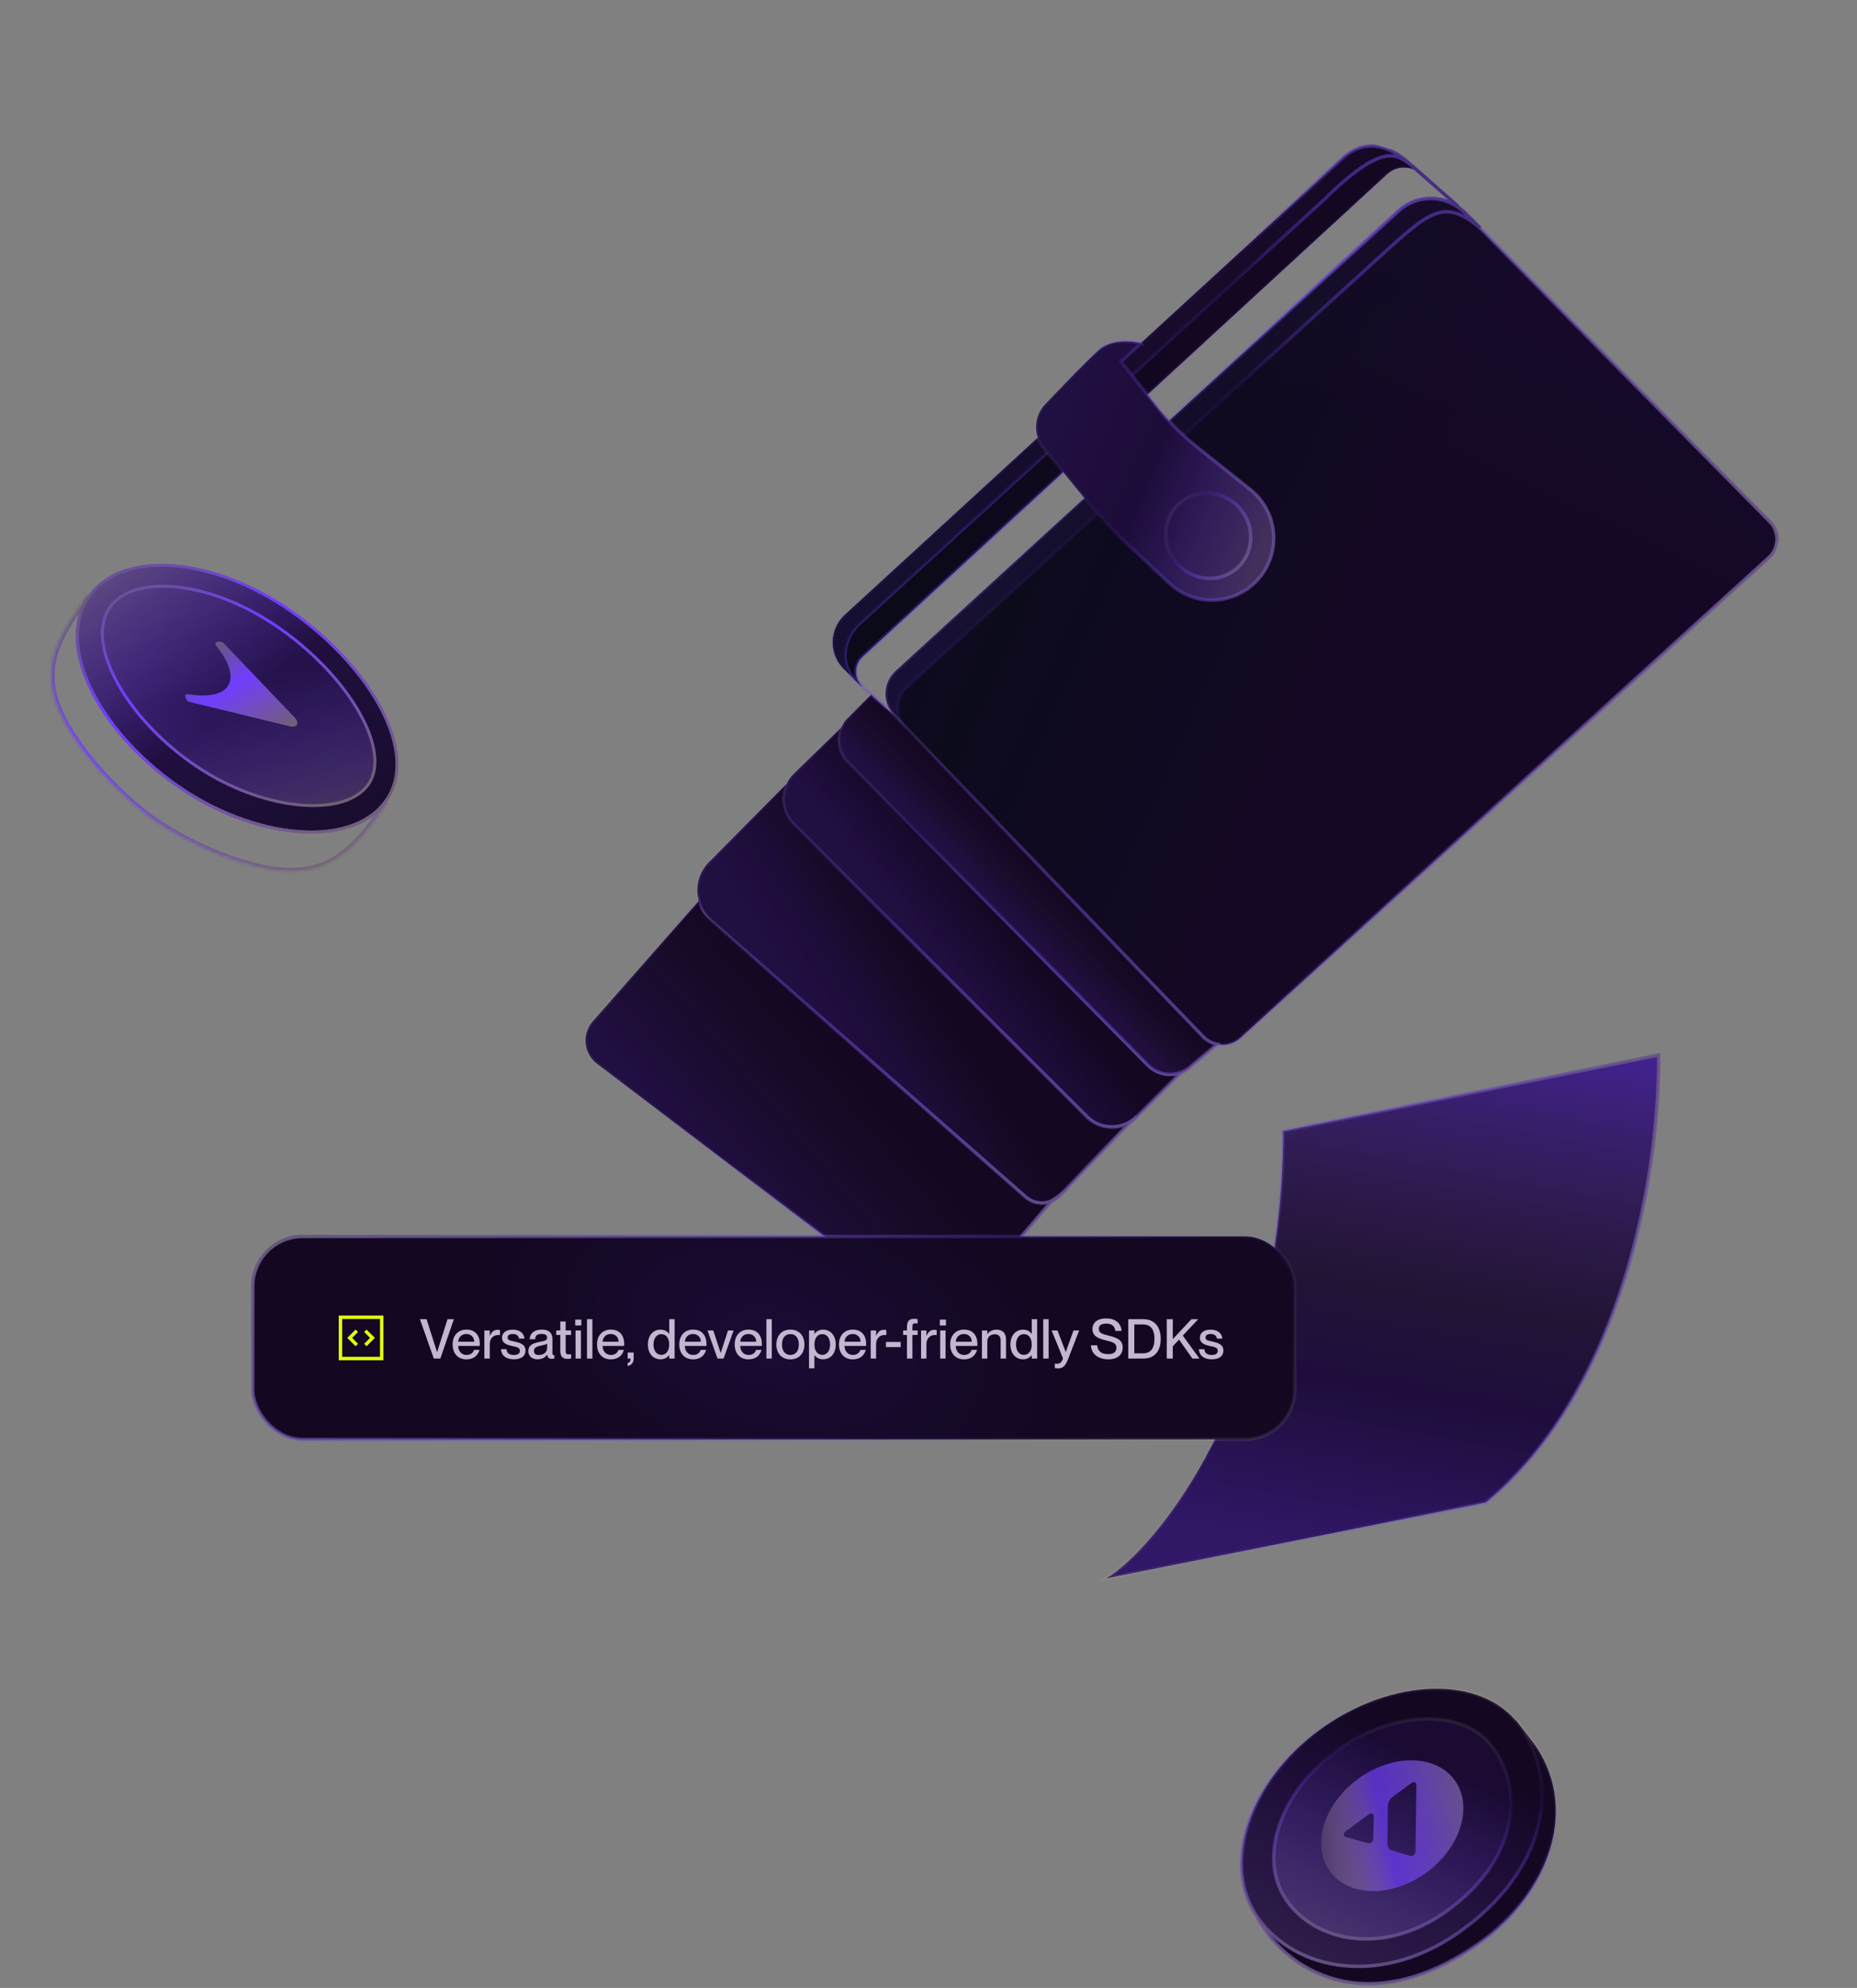 <svg width="540" height="578" viewBox="0 0 540 578" fill="none" xmlns="http://www.w3.org/2000/svg">
<rect x="0" y="0" width="540" height="578" fill="#808080" stroke="none"/>
<g clip-path="url(#clip0_4167_29235)">
<path d="M85.205 178.106C107.754 194.094 122.172 218.827 112.226 232.859C102.279 246.892 73.633 244.111 51.083 228.123C28.534 212.135 15.964 187.488 25.89 173.444C35.837 159.412 62.655 162.118 85.205 178.106Z" fill="#150925"/>
<path d="M85.205 178.106C107.754 194.094 122.172 218.827 112.226 232.859C102.279 246.892 73.633 244.111 51.083 228.123C28.534 212.135 15.964 187.488 25.89 173.444C35.837 159.412 62.655 162.118 85.205 178.106Z" fill="url(#paint0_linear_4167_29235)"/>
<path d="M85.205 178.106C107.754 194.094 122.172 218.827 112.226 232.859C102.279 246.892 73.633 244.111 51.083 228.123C28.534 212.135 15.964 187.488 25.89 173.444C35.837 159.412 62.655 162.118 85.205 178.106Z" stroke="url(#paint1_linear_4167_29235)" stroke-width="0.86" stroke-miterlimit="10"/>
<mask id="path-2-inside-1_4167_29235" fill="white">
<path d="M112.585 233.332C105.395 243.549 98.692 253.198 84.673 253.242C72.579 253.285 54.721 245.466 44.273 238.002C33.805 230.527 20.75 216.124 16.687 205.269C11.848 192.243 18.176 183.703 25.27 173.378C25.35 173.239 25.439 173.131 25.539 173.003"/>
</mask>
<path d="M84.673 253.242L84.67 252.382L84.67 252.382L84.673 253.242ZM44.273 238.002L44.773 237.302L44.773 237.302L44.273 238.002ZM16.687 205.269L15.881 205.569L15.882 205.571L16.687 205.269ZM25.27 173.378L25.979 173.865L25.998 173.837L26.015 173.808L25.27 173.378ZM111.882 232.837C104.649 243.115 98.184 252.339 84.67 252.382L84.676 254.102C99.199 254.056 106.142 243.983 113.288 233.827L111.882 232.837ZM84.67 252.382C78.781 252.403 71.411 250.502 64.172 247.637C56.947 244.777 49.933 240.989 44.773 237.302L43.773 238.702C49.061 242.479 56.2 246.332 63.539 249.237C70.866 252.136 78.471 254.124 84.676 254.102L84.67 252.382ZM44.773 237.302C39.604 233.611 33.773 228.191 28.73 222.342C23.677 216.482 19.472 210.257 17.492 204.968L15.882 205.571C17.964 211.136 22.318 217.54 27.427 223.465C32.544 229.399 38.474 234.918 43.773 238.702L44.773 237.302ZM17.493 204.97C15.149 198.66 15.514 193.481 17.311 188.608C19.129 183.678 22.408 179.062 25.979 173.865L24.561 172.891C21.038 178.019 17.606 182.835 15.697 188.013C13.766 193.249 13.386 198.852 15.881 205.569L17.493 204.97ZM26.015 173.808C26.058 173.734 26.1 173.681 26.216 173.534L24.862 172.473C24.778 172.581 24.643 172.744 24.525 172.948L26.015 173.808Z" fill="url(#paint2_linear_4167_29235)" mask="url(#path-2-inside-1_4167_29235)"/>
<path d="M61.316 225.416C59.34 224.275 57.381 223.011 55.528 221.703C35.842 207.739 24.82 186.664 31.938 176.618C38.359 167.548 57.521 168.591 75.546 178.998C77.621 180.196 79.698 181.528 81.678 182.936C102.042 197.37 113.911 218.484 107.097 228.096C100.629 237.245 79.657 236.005 61.316 225.416Z" fill="url(#paint3_linear_4167_29235)" fill-opacity="0.6" stroke="url(#paint4_linear_4167_29235)" stroke-width="0.86" stroke-miterlimit="10"/>
<path d="M112.226 232.86C102.279 246.892 73.633 244.111 51.084 228.123C28.534 212.135 15.964 187.489 25.89 173.445" stroke="url(#paint5_linear_4167_29235)" stroke-width="0.86" stroke-miterlimit="10"/>
<path fill-rule="evenodd" clip-rule="evenodd" d="M55.246 203.69C54.98 203.631 54.709 203.418 54.625 203.238L54.291 202.516C54.208 202.336 54.332 202.219 54.592 202.256C56.836 202.626 58.819 202.733 60.505 202.575C66.772 202.022 69.035 198.101 66.381 192.398C65.667 190.872 64.605 189.202 63.148 187.436C62.978 187.244 63.017 187.078 63.223 187.046L64.015 186.974C64.213 186.957 64.525 187.099 64.717 187.285L85.448 208.992C86.604 210.207 86.048 211.17 84.418 210.776L55.254 203.676L55.246 203.69Z" fill="url(#paint6_linear_4167_29235)" stroke="url(#paint7_linear_4167_29235)" stroke-width="0.86" stroke-miterlimit="10"/>
</g>
<path d="M441.004 500.371L445.19 505.823C459.849 524.562 450.854 550.361 429.911 565.119C397.174 588.194 373.299 572.31 365.655 557.47" fill="#130722"/>
<path d="M441.004 500.371L445.19 505.823C459.849 524.562 450.854 550.361 429.911 565.119C397.174 588.194 373.299 572.31 365.655 557.47" stroke="url(#paint8_linear_4167_29235)" stroke-miterlimit="10"/>
<path d="M426.092 560.488C402.476 578.27 376.621 573.236 365.66 557.479C355.089 542.276 363.086 518.125 383.744 502.976C404.406 487.828 430.922 486.684 441.842 501.637C452.767 516.586 451.62 541.272 426.092 560.493L426.092 560.488Z" fill="#130722"/>
<path d="M426.092 560.488C402.476 578.27 376.621 573.236 365.66 557.479C355.089 542.276 363.086 518.125 383.744 502.976C404.406 487.828 430.922 486.684 441.842 501.637C452.767 516.586 451.62 541.272 426.092 560.493L426.092 560.488Z" fill="url(#paint9_linear_4167_29235)"/>
<path d="M426.092 560.488C402.476 578.27 376.621 573.236 365.66 557.479C355.089 542.276 363.086 518.125 383.744 502.976C404.406 487.828 430.922 486.684 441.842 501.637C452.767 516.586 451.62 541.272 426.092 560.493L426.092 560.488Z" stroke="url(#paint10_linear_4167_29235)" stroke-miterlimit="10"/>
<path d="M421.793 554.843C403.146 568.938 382.733 564.948 374.079 552.458C365.732 540.407 372.047 521.263 388.357 509.255C404.671 497.247 425.606 496.34 434.228 508.194C442.854 520.043 441.949 539.611 421.793 554.847L421.793 554.843Z" fill="#130722"/>
<path d="M421.793 554.843C403.146 568.938 382.733 564.948 374.079 552.458C365.732 540.407 372.047 521.263 388.357 509.255C404.671 497.247 425.606 496.34 434.228 508.194C442.854 520.043 441.949 539.611 421.793 554.847L421.793 554.843Z" fill="url(#paint11_linear_4167_29235)"/>
<path d="M421.793 554.843C403.146 568.938 382.733 564.948 374.079 552.458C365.732 540.407 372.047 521.263 388.357 509.255C404.671 497.247 425.606 496.34 434.228 508.194C442.854 520.043 441.949 539.611 421.793 554.847L421.793 554.843Z" stroke="url(#paint12_linear_4167_29235)" stroke-miterlimit="10"/>
<path fill-rule="evenodd" clip-rule="evenodd" d="M386.746 544.126C381.233 536.619 384.872 524.579 394.874 517.235C404.875 509.891 417.452 510.023 422.965 517.531C428.478 525.039 424.839 537.079 414.838 544.423C404.836 551.767 392.259 551.634 386.746 544.126ZM406.015 521.651L409.53 519.07C410.268 518.528 410.633 518.26 410.934 518.203C411.26 518.144 411.549 518.23 411.724 518.431C411.882 518.618 411.876 518.992 411.864 519.741L411.618 537.595C411.606 538.354 411.599 538.735 411.429 538.998C411.247 539.281 410.944 539.503 410.619 539.592C410.317 539.675 409.951 539.569 409.224 539.352L405.724 538.325L405.706 538.319C404.923 538.089 404.526 537.973 404.233 537.759C403.912 537.527 403.677 537.206 403.551 536.831C403.434 536.485 403.438 536.071 403.453 535.242L403.57 525.847L403.571 525.822C403.585 525 403.592 524.584 403.726 524.175C403.871 523.729 404.123 523.298 404.461 522.91C404.774 522.562 405.188 522.258 406.015 521.651ZM397.14 528.168L392.104 531.866C391.361 532.411 390.987 532.686 390.845 532.959C390.691 533.253 390.685 533.561 390.828 533.784C390.955 533.984 391.303 534.084 391.986 534.281C392.009 534.287 392.033 534.294 392.057 534.301L396.958 535.688L397.013 535.703C397.698 535.893 398.044 535.989 398.338 535.908C398.663 535.819 398.961 535.6 399.143 535.317C399.309 535.057 399.321 534.682 399.34 533.934L399.475 528.849L399.475 528.831C399.493 528.084 399.502 527.711 399.345 527.525C399.17 527.324 398.879 527.235 398.553 527.295C398.256 527.348 397.883 527.622 397.14 528.168Z" fill="url(#paint13_linear_4167_29235)"/>
<g clip-path="url(#clip1_4167_29235)">
<path d="M514.367 162.101L360.722 301.746C357.589 304.591 352.768 304.436 349.829 301.392L259.999 207.987C256.479 204.328 256.668 198.476 260.417 195.049L406.791 61.238C412.29 56.299 420.699 56.546 425.894 61.811L514.647 151.669C517.534 154.59 517.408 159.335 514.367 162.101Z" fill="url(#paint14_linear_4167_29235)"/>
<path d="M514.367 162.101L360.722 301.746C357.589 304.591 352.768 304.436 349.829 301.392L259.999 207.987C256.479 204.328 256.668 198.476 260.417 195.049L406.791 61.238C412.29 56.299 420.699 56.546 425.894 61.811L514.647 151.669C517.534 154.59 517.408 159.335 514.367 162.101Z" fill="url(#paint15_linear_4167_29235)" fill-opacity="0.1"/>
<path d="M514.367 162.101L360.722 301.746C357.589 304.591 352.768 304.436 349.829 301.392L259.999 207.987C256.479 204.328 256.668 198.476 260.417 195.049L406.791 61.238C412.29 56.299 420.699 56.546 425.894 61.811L514.647 151.669C517.534 154.59 517.408 159.335 514.367 162.101Z" stroke="url(#paint16_linear_4167_29235)" stroke-miterlimit="10"/>
<path d="M346.021 310.258C342.414 313.275 337.107 313.024 333.805 309.682L246.584 221.462C243.099 217.933 243.106 212.252 246.598 208.735L244.24 211.971L230.856 224.945C226.745 228.93 226.694 235.51 230.746 239.556L316.072 324.695C320.061 328.677 326.519 328.678 330.521 324.703L343.61 311.684" fill="#130722"/>
<path d="M346.021 310.258C342.414 313.275 337.107 313.024 333.805 309.682L246.584 221.462C243.099 217.933 243.106 212.252 246.598 208.735L244.24 211.971L230.856 224.945C226.745 228.93 226.694 235.51 230.746 239.556L316.072 324.695C320.061 328.677 326.519 328.678 330.521 324.703L343.61 311.684" fill="url(#paint17_linear_4167_29235)"/>
<path d="M346.021 310.258C342.414 313.275 337.107 313.024 333.805 309.682L246.584 221.462C243.099 217.933 243.106 212.252 246.598 208.735L244.24 211.971L230.856 224.945C226.745 228.93 226.694 235.51 230.746 239.556L316.072 324.695C320.061 328.677 326.519 328.678 330.521 324.703L343.61 311.684" stroke="url(#paint18_linear_4167_29235)" stroke-miterlimit="10"/>
<path d="M259.999 207.987L349.829 301.392C350.98 302.582 352.421 303.331 353.935 303.629L346.029 310.254C342.422 313.271 337.115 313.02 333.813 309.678L246.592 221.458C243.107 217.929 243.113 212.248 246.606 208.731L253.328 201.97L259.999 207.987Z" fill="#130722"/>
<path d="M259.999 207.987L349.829 301.392C350.98 302.582 352.421 303.331 353.935 303.629L346.029 310.254C342.422 313.271 337.115 313.02 333.813 309.678L246.592 221.458C243.107 217.929 243.113 212.248 246.606 208.731L253.328 201.97L259.999 207.987Z" fill="url(#paint19_linear_4167_29235)"/>
<path d="M259.999 207.987L349.829 301.392C350.98 302.582 352.421 303.331 353.935 303.629L346.029 310.254C342.422 313.271 337.115 313.02 333.813 309.678L246.592 221.458C243.107 217.929 243.113 212.248 246.606 208.731L253.328 201.97L259.999 207.987Z" stroke="url(#paint20_linear_4167_29235)" stroke-miterlimit="10"/>
<path d="M250.91 199.807C248.259 197.436 248.236 193.294 250.854 190.885L403.37 50.586C406.084 48.087 410.244 48.036 413.022 50.465L411.313 48.748C406.341 44.854 402.638 40.737 384.981 58.063L249.981 181.233C247.494 183.498 245.891 186.628 245.72 189.994C245.59 192.516 246.212 195.359 248.68 197.77" fill="#130722"/>
<path d="M250.91 199.807C248.259 197.436 248.236 193.294 250.854 190.885L403.37 50.586C406.084 48.087 410.244 48.036 413.022 50.465L411.313 48.748C406.341 44.854 402.638 40.737 384.981 58.063L249.981 181.233C247.494 183.498 245.891 186.628 245.72 189.994C245.59 192.516 246.212 195.359 248.68 197.77" fill="url(#paint21_linear_4167_29235)"/>
<path d="M248.68 197.77C246.212 195.359 245.59 192.516 245.72 189.994C245.891 186.628 247.494 183.498 249.981 181.233L384.981 58.063C402.638 40.737 406.341 44.854 411.313 48.748L413.022 50.465C410.244 48.036 406.084 48.087 403.37 50.586L250.854 190.885C248.236 193.294 248.259 197.436 250.91 199.807L258 206" stroke="url(#paint22_linear_4167_29235)" stroke-miterlimit="10"/>
<path d="M259.999 207.987C256.479 204.328 256.668 198.476 260.417 195.048L406.791 61.238C412.29 56.298 420.699 56.546 425.894 61.811L430.447 66.322C419.473 57.089 415.437 61.764 399.093 76.566L263.739 199.869C260.343 202.962 260.184 208.251 263.389 211.538L259.992 207.991L259.999 207.987Z" fill="url(#paint23_linear_4167_29235)" stroke="url(#paint24_linear_4167_29235)" stroke-miterlimit="10"/>
<path d="M411.312 48.748C406.341 44.854 402.637 40.737 384.981 58.063L249.981 181.233C247.494 183.498 245.891 186.628 245.72 189.994C245.59 192.516 246.211 195.359 248.68 197.77L250.905 199.799L245.494 194.608C240.986 190.28 241.056 183.052 245.648 178.808L390.291 46.107C396.52 40.355 403.625 41.802 409.856 47.548L424 59.999" fill="#130722"/>
<path d="M411.312 48.748C406.341 44.854 402.637 40.737 384.981 58.063L249.981 181.233C247.494 183.498 245.891 186.628 245.72 189.994C245.59 192.516 246.211 195.359 248.68 197.77L250.905 199.799L245.494 194.608C240.986 190.28 241.056 183.052 245.648 178.808L390.291 46.107C396.52 40.355 403.625 41.802 409.856 47.548L424 59.999" fill="url(#paint25_linear_4167_29235)"/>
<path d="M411.312 48.748C406.341 44.854 402.637 40.737 384.981 58.063L249.981 181.233C247.494 183.498 245.891 186.628 245.72 189.994C245.59 192.516 246.211 195.359 248.68 197.77L250.905 199.799L245.494 194.608C240.986 190.28 241.056 183.052 245.648 178.808L390.291 46.107C396.52 40.355 403.625 41.802 409.856 47.548L424 59.999" fill="url(#paint26_linear_4167_29235)"/>
<path d="M411.312 48.748C406.341 44.854 402.637 40.737 384.981 58.063L249.981 181.233C247.494 183.498 245.891 186.628 245.72 189.994C245.59 192.516 246.211 195.359 248.68 197.77L250.905 199.799L245.494 194.608C240.986 190.28 241.056 183.052 245.648 178.808L390.291 46.107C396.52 40.355 403.625 41.802 409.856 47.548L424 59.999" stroke="url(#paint27_linear_4167_29235)" stroke-miterlimit="10"/>
<path d="M228.724 227.935C226.931 231.737 227.605 236.414 230.752 239.558L316.078 324.697C320.067 328.68 326.525 328.68 330.527 324.705L328.203 326.743L308.19 347.57C305.507 350.362 301.113 350.543 298.21 347.989L206.655 267.413C201.669 263.023 201.453 255.324 206.191 250.659L228.73 227.936L228.724 227.935Z" fill="#130722"/>
<path d="M228.724 227.935C226.931 231.737 227.605 236.414 230.752 239.558L316.078 324.697C320.067 328.68 326.525 328.68 330.527 324.705L328.203 326.743L308.19 347.57C305.507 350.362 301.113 350.543 298.21 347.989L206.655 267.413C201.669 263.023 201.453 255.324 206.191 250.659L228.73 227.936L228.724 227.935Z" fill="url(#paint28_linear_4167_29235)"/>
<path d="M228.724 227.935C226.931 231.737 227.605 236.414 230.752 239.558L316.078 324.697C320.067 328.68 326.525 328.68 330.527 324.705L328.203 326.743L308.19 347.57C305.507 350.362 301.113 350.543 298.21 347.989L206.655 267.413C201.669 263.023 201.453 255.324 206.191 250.659L228.73 227.936L228.724 227.935Z" stroke="url(#paint29_linear_4167_29235)" stroke-miterlimit="10"/>
<path d="M203.231 261.951L172.358 296.978C169.112 300.658 169.678 306.316 173.584 309.279L266.804 379.96C271.119 383.236 277.237 382.573 280.765 378.456L305.864 349.135L308.184 347.569C305.501 350.36 301.107 350.541 298.204 347.987L206.076 267.018C204.58 265.699 203.572 263.91 203.232 261.945L203.231 261.951Z" fill="#130722"/>
<path d="M203.231 261.951L172.358 296.978C169.112 300.658 169.678 306.316 173.584 309.279L266.804 379.96C271.119 383.236 277.237 382.573 280.765 378.456L305.864 349.135L308.184 347.569C305.501 350.36 301.107 350.541 298.204 347.987L206.076 267.018C204.58 265.699 203.572 263.91 203.232 261.945L203.231 261.951Z" fill="url(#paint30_linear_4167_29235)"/>
<path d="M203.231 261.951L172.358 296.978C169.112 300.658 169.678 306.316 173.584 309.279L266.804 379.96C271.119 383.236 277.237 382.573 280.765 378.456L305.864 349.135L308.184 347.569C305.501 350.36 301.107 350.541 298.204 347.987L206.076 267.018C204.58 265.699 203.572 263.91 203.232 261.945L203.231 261.951Z" stroke="url(#paint31_linear_4167_29235)" stroke-miterlimit="10"/>
<path d="M331.759 99.809C331.759 99.809 324.196 97.733 319.558 101.774C316.711 104.252 309.272 111.937 303.947 117.508C300.578 121.031 300.369 126.506 303.453 130.279L314.508 143.797C319.132 149.45 324.136 154.783 329.473 159.763L340.085 169.654C347.273 176.356 358.502 176.056 365.324 168.978C372.694 161.336 371.899 149.001 363.606 142.375L347.941 129.861C343.617 126.407 339.703 122.466 336.277 118.117L325.992 105.134L331.751 99.794L331.759 99.809Z" fill="#130722"/>
<path d="M331.759 99.809C331.759 99.809 324.196 97.733 319.558 101.774C316.711 104.252 309.272 111.937 303.947 117.508C300.578 121.031 300.369 126.506 303.453 130.279L314.508 143.797C319.132 149.45 324.136 154.783 329.473 159.763L340.085 169.654C347.273 176.356 358.502 176.056 365.324 168.978C372.694 161.336 371.899 149.001 363.606 142.375L347.941 129.861C343.617 126.407 339.703 122.466 336.277 118.117L325.992 105.134L331.751 99.794L331.759 99.809Z" fill="url(#paint32_linear_4167_29235)"/>
<path d="M331.759 99.809C331.759 99.809 324.196 97.733 319.558 101.774C316.711 104.252 309.272 111.937 303.947 117.508C300.578 121.031 300.369 126.506 303.453 130.279L314.508 143.797C319.132 149.45 324.136 154.783 329.473 159.763L340.085 169.654C347.273 176.356 358.502 176.056 365.324 168.978C372.694 161.336 371.899 149.001 363.606 142.375L347.941 129.861C343.617 126.407 339.703 122.466 336.277 118.117L325.992 105.134L331.751 99.794L331.759 99.809Z" stroke="url(#paint33_linear_4167_29235)" stroke-miterlimit="10"/>
<path d="M342.407 163.994C337.702 158.868 337.894 151.03 342.836 146.489C347.778 141.948 355.598 142.423 360.304 147.55C365.009 152.676 364.817 160.514 359.875 165.055C354.933 169.596 347.113 169.121 342.407 163.994Z" stroke="url(#paint34_linear_4167_29235)" stroke-width="1.02" stroke-miterlimit="10"/>
</g>
<path d="M482.343 306.746L373.155 328.879C373.063 406.9 335.319 450.764 321.741 458.903L432.075 436.834C469.253 406.247 482.411 347.601 482.343 306.746Z" fill="#130722"/>
<path d="M482.343 306.746L373.155 328.879C373.063 406.9 335.319 450.764 321.741 458.903L432.075 436.834C469.253 406.247 482.411 347.601 482.343 306.746Z" fill="url(#paint35_linear_4167_29235)"/>
<path d="M482.343 306.746L373.155 328.879C373.063 406.9 335.319 450.764 321.741 458.903L432.075 436.834C469.253 406.247 482.411 347.601 482.343 306.746Z" stroke="url(#paint36_linear_4167_29235)" stroke-miterlimit="10"/>
<rect x="73.5" y="359.5" width="303" height="59" rx="14.5" fill="#130722"/>
<rect x="73.5" y="359.5" width="303" height="59" rx="14.5" fill="url(#paint37_radial_4167_29235)"/>
<rect x="73.5" y="359.5" width="303" height="59" rx="14.5" stroke="url(#paint38_linear_4167_29235)"/>
<path d="M111 383H99V395H111V383Z" stroke="#E1FF0B"/>
<path d="M103.759 386.931L102.724 387.965L101.69 389L103.759 391.069" stroke="#E1FF0B"/>
<path d="M106.241 386.931L108.31 389L106.241 391.069" stroke="#E1FF0B"/>
<path d="M128.048 395H126.144L122.112 383.56H124.048L127.088 393.144H127.104L130.128 383.56H131.984L128.048 395ZM139.524 390.744C139.524 390.968 139.524 391.208 139.508 391.336H133.236C133.268 392.696 134.068 393.96 135.684 393.96C137.124 393.96 137.684 393.032 137.828 392.488H139.428C138.996 394.056 137.796 395.24 135.652 395.24C133.06 395.24 131.62 393.4 131.62 390.904C131.62 388.344 133.156 386.584 135.652 386.584C138.132 386.584 139.524 388.216 139.524 390.744ZM133.236 390.104H137.892C137.892 388.824 136.996 387.864 135.604 387.864C134.292 387.864 133.332 388.76 133.236 390.104ZM144.641 386.648C144.929 386.648 145.153 386.664 145.393 386.696V388.2C145.201 388.168 145.057 388.152 144.865 388.152C143.441 388.152 142.417 389.224 142.417 390.776V395H140.849V386.84H142.417V388.392H142.449C142.881 387.368 143.537 386.648 144.641 386.648ZM149.455 395.224C146.975 395.224 145.743 393.944 145.695 392.28H147.279C147.343 393.224 147.919 393.96 149.439 393.96C150.815 393.96 151.183 393.352 151.183 392.76C151.183 391.736 150.095 391.624 149.039 391.4C147.615 391.064 145.983 390.648 145.983 388.952C145.983 387.544 147.119 386.6 149.087 386.6C151.327 386.6 152.399 387.8 152.511 389.208H150.927C150.815 388.584 150.479 387.864 149.119 387.864C148.063 387.864 147.615 388.28 147.615 388.888C147.615 389.736 148.527 389.816 149.679 390.072C151.183 390.424 152.815 390.856 152.815 392.68C152.815 394.264 151.599 395.224 149.455 395.224ZM156.308 395.224C154.676 395.224 153.636 394.28 153.636 392.888C153.636 391.064 155.012 390.52 157.044 390.136C158.324 389.896 159.108 389.736 159.108 388.936C159.108 388.344 158.756 387.848 157.556 387.848C156.132 387.848 155.7 388.296 155.62 389.384H154.02C154.1 387.816 155.124 386.584 157.62 386.584C159.3 386.584 160.644 387.288 160.644 389.4V393.144C160.644 393.736 160.724 394.04 161.028 394.04C161.076 394.04 161.124 394.04 161.22 394.024V394.984C160.948 395.048 160.676 395.08 160.42 395.08C159.636 395.08 159.22 394.776 159.124 393.848H159.092C158.564 394.696 157.636 395.224 156.308 395.224ZM156.66 393.96C158.068 393.96 159.108 393.24 159.108 391.816V390.648C158.852 390.888 158.148 391.064 157.316 391.24C155.876 391.528 155.268 391.928 155.268 392.776C155.268 393.544 155.684 393.96 156.66 393.96ZM165.404 393.8C165.676 393.8 165.804 393.784 166.076 393.736V395C165.676 395.08 165.42 395.096 165.084 395.096C163.74 395.096 162.924 394.584 162.924 392.696V388.136H161.74V386.84H162.924V384.216H164.492V386.84H166.06V388.136H164.492V392.744C164.492 393.608 164.732 393.8 165.404 393.8ZM169.044 385.384H167.268V383.688H169.044V385.384ZM168.932 395H167.364V386.84H168.932V395ZM172.261 395H170.693V383.56H172.261V395ZM181.509 390.744C181.509 390.968 181.509 391.208 181.493 391.336H175.221C175.253 392.696 176.053 393.96 177.669 393.96C179.109 393.96 179.669 393.032 179.813 392.488H181.413C180.981 394.056 179.781 395.24 177.637 395.24C175.045 395.24 173.605 393.4 173.605 390.904C173.605 388.344 175.141 386.584 177.637 386.584C180.117 386.584 181.509 388.216 181.509 390.744ZM175.221 390.104H179.877C179.877 388.824 178.981 387.864 177.589 387.864C176.277 387.864 175.317 388.76 175.221 390.104ZM182.518 397.176V396.312C183.11 396.136 183.366 395.832 183.35 395H182.518V393.256H184.262V395C184.262 396.04 183.798 396.856 182.518 397.176ZM194.61 387.832V383.56H196.178V395H194.61V394.04H194.578C194.13 394.616 193.346 395.224 192.066 395.224C189.986 395.224 188.402 393.608 188.402 390.92C188.402 388.232 189.986 386.6 192.066 386.6C193.346 386.6 194.13 387.192 194.578 387.832H194.61ZM192.322 393.928C193.73 393.928 194.594 392.76 194.594 390.92C194.594 389.064 193.73 387.912 192.322 387.912C190.786 387.912 190.034 389.32 190.034 390.92C190.034 392.52 190.786 393.928 192.322 393.928ZM205.431 390.744C205.431 390.968 205.431 391.208 205.415 391.336H199.143C199.174 392.696 199.975 393.96 201.591 393.96C203.031 393.96 203.591 393.032 203.735 392.488H205.335C204.903 394.056 203.703 395.24 201.559 395.24C198.967 395.24 197.527 393.4 197.527 390.904C197.527 388.344 199.062 386.584 201.559 386.584C204.039 386.584 205.431 388.216 205.431 390.744ZM199.143 390.104H203.799C203.799 388.824 202.903 387.864 201.511 387.864C200.199 387.864 199.239 388.76 199.143 390.104ZM210.409 395H208.649L205.737 386.84H207.417L209.561 393.384H209.577L211.689 386.84H213.321L210.409 395ZM221.54 390.744C221.54 390.968 221.54 391.208 221.524 391.336H215.252C215.284 392.696 216.084 393.96 217.7 393.96C219.14 393.96 219.7 393.032 219.844 392.488H221.444C221.012 394.056 219.812 395.24 217.668 395.24C215.076 395.24 213.636 393.4 213.636 390.904C213.636 388.344 215.172 386.584 217.668 386.584C220.148 386.584 221.54 388.216 221.54 390.744ZM215.252 390.104H219.908C219.908 388.824 219.012 387.864 217.62 387.864C216.308 387.864 215.348 388.76 215.252 390.104ZM224.432 395H222.864V383.56H224.432V395ZM229.841 395.24C227.297 395.24 225.761 393.48 225.761 390.92C225.761 388.376 227.297 386.584 229.857 386.584C232.385 386.584 233.921 388.36 233.921 390.904C233.921 393.464 232.385 395.24 229.841 395.24ZM229.857 393.944C231.521 393.944 232.289 392.616 232.289 390.92C232.289 389.208 231.521 387.896 229.857 387.896C228.161 387.896 227.393 389.208 227.393 390.92C227.393 392.616 228.161 393.944 229.857 393.944ZM239.367 386.6C241.447 386.6 243.031 388.232 243.031 390.92C243.031 393.608 241.447 395.224 239.367 395.224C238.087 395.224 237.303 394.648 236.855 393.992H236.823V397.832H235.255V386.84H236.823V387.8H236.855C237.303 387.224 238.087 386.6 239.367 386.6ZM239.111 393.928C240.647 393.928 241.383 392.52 241.383 390.92C241.383 389.32 240.647 387.912 239.111 387.912C237.703 387.912 236.839 389.064 236.839 390.92C236.839 392.76 237.703 393.928 239.111 393.928ZM251.868 390.744C251.868 390.968 251.868 391.208 251.852 391.336H245.58C245.612 392.696 246.412 393.96 248.028 393.96C249.468 393.96 250.028 393.032 250.172 392.488H251.772C251.34 394.056 250.14 395.24 247.996 395.24C245.404 395.24 243.964 393.4 243.964 390.904C243.964 388.344 245.5 386.584 247.996 386.584C250.476 386.584 251.868 388.216 251.868 390.744ZM245.58 390.104H250.236C250.236 388.824 249.34 387.864 247.948 387.864C246.636 387.864 245.676 388.76 245.58 390.104ZM256.985 386.648C257.273 386.648 257.497 386.664 257.737 386.696V388.2C257.545 388.168 257.401 388.152 257.209 388.152C255.785 388.152 254.761 389.224 254.761 390.776V395H253.193V386.84H254.761V388.392H254.793C255.225 387.368 255.881 386.648 256.985 386.648ZM261.913 391.672H257.625V390.184H261.913V391.672ZM266.169 384.76C265.513 384.76 265.321 384.952 265.321 385.816V386.84H266.841V388.136H265.321V395H263.737V388.136H262.617V386.84H263.737V385.848C263.737 383.96 264.521 383.448 265.849 383.448C266.153 383.448 266.393 383.48 266.841 383.544V384.808C266.521 384.776 266.393 384.76 266.169 384.76ZM271.625 386.648C271.913 386.648 272.137 386.664 272.377 386.696V388.2C272.185 388.168 272.041 388.152 271.849 388.152C270.425 388.152 269.401 389.224 269.401 390.776V395H267.833V386.84H269.401V388.392H269.433C269.865 387.368 270.521 386.648 271.625 386.648ZM275.076 385.384H273.3V383.688H275.076V385.384ZM274.964 395H273.396V386.84H274.964V395ZM284.212 390.744C284.212 390.968 284.212 391.208 284.196 391.336H277.924C277.956 392.696 278.756 393.96 280.372 393.96C281.812 393.96 282.372 393.032 282.516 392.488H284.116C283.684 394.056 282.484 395.24 280.34 395.24C277.748 395.24 276.308 393.4 276.308 390.904C276.308 388.344 277.844 386.584 280.34 386.584C282.82 386.584 284.212 388.216 284.212 390.744ZM277.924 390.104H282.58C282.58 388.824 281.684 387.864 280.292 387.864C278.98 387.864 278.02 388.76 277.924 390.104ZM289.824 386.6C291.328 386.6 292.544 387.464 292.544 389.336V395H290.976V389.768C290.976 388.68 290.496 387.944 289.312 387.944C287.968 387.944 287.104 388.76 287.104 389.992V395H285.536V386.84H287.104V387.864H287.136C287.568 387.24 288.416 386.6 289.824 386.6ZM300.031 387.832V383.56H301.599V395H300.031V394.04H299.999C299.551 394.616 298.767 395.224 297.487 395.224C295.407 395.224 293.823 393.608 293.823 390.92C293.823 388.232 295.407 386.6 297.487 386.6C298.767 386.6 299.551 387.192 299.999 387.832H300.031ZM297.743 393.928C299.151 393.928 300.015 392.76 300.015 390.92C300.015 389.064 299.151 387.912 297.743 387.912C296.207 387.912 295.455 389.32 295.455 390.92C295.455 392.52 296.207 393.928 297.743 393.928ZM304.932 395H303.364V383.56H304.932V395ZM307.749 397.864C307.397 397.864 307.157 397.832 306.741 397.752V396.472C307.013 396.504 307.157 396.52 307.413 396.52C308.037 396.52 308.773 396.2 309.093 394.92L305.796 386.84H307.509L309.893 393.08H309.924L312.165 386.84H313.812L310.581 395.192C309.797 397.208 309.013 397.864 307.749 397.864ZM322.284 395.224C319.388 395.224 317.356 393.72 317.228 391.144H319.052C319.18 392.68 320.092 393.72 322.236 393.72C324.076 393.72 324.636 392.92 324.636 391.88C324.636 390.424 323.516 390.216 321.436 389.688C319.644 389.208 317.676 388.632 317.676 386.456C317.676 384.472 319.212 383.336 321.676 383.336C324.284 383.336 325.98 384.664 326.156 386.968H324.332C324.14 385.592 323.356 384.84 321.692 384.84C320.252 384.84 319.516 385.368 319.516 386.36C319.516 387.64 320.716 387.912 322.188 388.28C324.396 388.84 326.476 389.368 326.476 391.784C326.476 393.752 325.148 395.224 322.284 395.224ZM332.473 395H328.089V383.56H332.441C335.609 383.56 337.529 385.608 337.529 389.288C337.529 392.968 335.641 395 332.473 395ZM329.849 393.48H332.361C335.017 393.48 335.705 391.496 335.705 389.288C335.705 387.08 335.017 385.08 332.361 385.08H329.849V393.48ZM348.797 395H346.733L342.861 389.496L341.037 391.432V395H339.277V383.56H341.037V389.352L346.461 383.56H348.429L343.949 388.328L348.797 395ZM352.393 395.224C349.913 395.224 348.681 393.944 348.633 392.28H350.217C350.281 393.224 350.857 393.96 352.377 393.96C353.753 393.96 354.121 393.352 354.121 392.76C354.121 391.736 353.033 391.624 351.977 391.4C350.553 391.064 348.921 390.648 348.921 388.952C348.921 387.544 350.057 386.6 352.025 386.6C354.265 386.6 355.337 387.8 355.449 389.208H353.865C353.753 388.584 353.417 387.864 352.057 387.864C351.001 387.864 350.553 388.28 350.553 388.888C350.553 389.736 351.465 389.816 352.617 390.072C354.121 390.424 355.753 390.856 355.753 392.68C355.753 394.264 354.537 395.224 352.393 395.224Z" fill="#C3B6CF"/>
<defs>
<linearGradient id="paint0_linear_4167_29235" x1="56.641" y1="134.927" x2="139.966" y2="247.786" gradientUnits="userSpaceOnUse">
<stop stop-color="#685879"/>
<stop offset="0.447" stop-color="#713DFF" stop-opacity="0.12"/>
<stop offset="1" stop-color="#6663F6" stop-opacity="0"/>
</linearGradient>
<linearGradient id="paint1_linear_4167_29235" x1="37.583" y1="153.04" x2="98.973" y2="256.066" gradientUnits="userSpaceOnUse">
<stop stop-color="#685879"/>
<stop offset="0.344" stop-color="#713DFF"/>
<stop offset="0.906" stop-color="#72606F"/>
</linearGradient>
<linearGradient id="paint2_linear_4167_29235" x1="24.009" y1="174.328" x2="69.264" y2="277.279" gradientUnits="userSpaceOnUse">
<stop stop-color="#685879"/>
<stop offset="0.344" stop-color="#713DFF"/>
<stop offset="0.906" stop-color="#72606F"/>
</linearGradient>
<linearGradient id="paint3_linear_4167_29235" x1="54.086" y1="252.193" x2="36.186" y2="179.554" gradientUnits="userSpaceOnUse">
<stop stop-color="#685879"/>
<stop offset="0.627" stop-color="#713DFF" stop-opacity="0.12"/>
<stop offset="1" stop-color="#6663F6" stop-opacity="0"/>
</linearGradient>
<linearGradient id="paint4_linear_4167_29235" x1="40.811" y1="161.155" x2="88.132" y2="250.544" gradientUnits="userSpaceOnUse">
<stop stop-color="#685879"/>
<stop offset="0.344" stop-color="#713DFF"/>
<stop offset="0.906" stop-color="#72606F"/>
</linearGradient>
<linearGradient id="paint5_linear_4167_29235" x1="25.114" y1="174.637" x2="51.921" y2="269.357" gradientUnits="userSpaceOnUse">
<stop stop-color="#685879"/>
<stop offset="0.344" stop-color="#713DFF"/>
<stop offset="0.906" stop-color="#72606F"/>
</linearGradient>
<linearGradient id="paint6_linear_4167_29235" x1="63.043" y1="187.169" x2="82.107" y2="218.185" gradientUnits="userSpaceOnUse">
<stop stop-color="#685879"/>
<stop offset="0.344" stop-color="#713DFF"/>
<stop offset="0.906" stop-color="#72606F"/>
</linearGradient>
<linearGradient id="paint7_linear_4167_29235" x1="63.043" y1="187.169" x2="82.107" y2="218.185" gradientUnits="userSpaceOnUse">
<stop stop-color="#685879"/>
<stop offset="0.344" stop-color="#713DFF"/>
<stop offset="0.906" stop-color="#72606F"/>
</linearGradient>
<linearGradient id="paint8_linear_4167_29235" x1="369.166" y1="576.76" x2="395.809" y2="484.099" gradientUnits="userSpaceOnUse">
<stop stop-color="#685879"/>
<stop offset="0.687" stop-color="#713DFF" stop-opacity="0.08"/>
<stop offset="1" stop-color="#F9EE98" stop-opacity="0.1"/>
</linearGradient>
<linearGradient id="paint9_linear_4167_29235" x1="349.735" y1="585.308" x2="400.78" y2="477.048" gradientUnits="userSpaceOnUse">
<stop stop-color="#685879" stop-opacity="0.42"/>
<stop offset="0.831" stop-color="#713DFF" stop-opacity="0"/>
</linearGradient>
<linearGradient id="paint10_linear_4167_29235" x1="364.537" y1="571.739" x2="393.855" y2="474.548" gradientUnits="userSpaceOnUse">
<stop stop-color="#685879"/>
<stop offset="0.687" stop-color="#713DFF" stop-opacity="0.08"/>
<stop offset="1" stop-color="#F9EE98" stop-opacity="0.1"/>
</linearGradient>
<linearGradient id="paint11_linear_4167_29235" x1="361.505" y1="574.517" x2="402.068" y2="488.826" gradientUnits="userSpaceOnUse">
<stop stop-color="#685879" stop-opacity="0.8"/>
<stop offset="0.831" stop-color="#713DFF" stop-opacity="0.08"/>
</linearGradient>
<linearGradient id="paint12_linear_4167_29235" x1="373.192" y1="563.761" x2="396.508" y2="486.772" gradientUnits="userSpaceOnUse">
<stop stop-color="#685879"/>
<stop offset="0.687" stop-color="#713DFF" stop-opacity="0.08"/>
<stop offset="1" stop-color="#F9EE98" stop-opacity="0.1"/>
</linearGradient>
<linearGradient id="paint13_linear_4167_29235" x1="432.139" y1="530.025" x2="379.366" y2="541.998" gradientUnits="userSpaceOnUse">
<stop stop-color="#685879"/>
<stop offset="0.536" stop-color="#713DFF" stop-opacity="0.68"/>
<stop offset="1" stop-color="#F9EE98" stop-opacity="0"/>
</linearGradient>
<linearGradient id="paint14_linear_4167_29235" x1="217.785" y1="191.087" x2="445.813" y2="291.346" gradientUnits="userSpaceOnUse">
<stop stop-color="#130722"/>
<stop offset="0.254" stop-color="#0A0A18"/>
<stop offset="0.659" stop-color="#130722"/>
</linearGradient>
<linearGradient id="paint15_linear_4167_29235" x1="422" y1="69.999" x2="337.461" y2="248.545" gradientUnits="userSpaceOnUse">
<stop stop-color="#713DFF" stop-opacity="0.35"/>
<stop offset="0.454" stop-color="#713DFF" stop-opacity="0.14"/>
</linearGradient>
<linearGradient id="paint16_linear_4167_29235" x1="533.211" y1="103.095" x2="236.651" y2="103.688" gradientUnits="userSpaceOnUse">
<stop stop-color="#685879"/>
<stop offset="0.687" stop-color="#713DFF" stop-opacity="0.08"/>
<stop offset="1" stop-color="#F9EE98" stop-opacity="0.1"/>
</linearGradient>
<linearGradient id="paint17_linear_4167_29235" x1="296.5" y1="273" x2="279" y2="286.5" gradientUnits="userSpaceOnUse">
<stop stop-color="#713DFF" stop-opacity="0"/>
<stop offset="1" stop-color="#713DFF" stop-opacity="0.14"/>
</linearGradient>
<linearGradient id="paint18_linear_4167_29235" x1="364.708" y1="248.197" x2="205.595" y2="273.346" gradientUnits="userSpaceOnUse">
<stop stop-color="#685879"/>
<stop offset="0.687" stop-color="#713DFF" stop-opacity="0.08"/>
<stop offset="1" stop-color="#F9EE98" stop-opacity="0.1"/>
</linearGradient>
<linearGradient id="paint19_linear_4167_29235" x1="314.5" y1="263" x2="302" y2="275" gradientUnits="userSpaceOnUse">
<stop offset="0.116" stop-color="#6A5390" stop-opacity="0"/>
<stop offset="1" stop-color="#713DFF" stop-opacity="0.14"/>
</linearGradient>
<linearGradient id="paint20_linear_4167_29235" x1="372.692" y1="241.337" x2="223.222" y2="270.675" gradientUnits="userSpaceOnUse">
<stop stop-color="#685879"/>
<stop offset="0.687" stop-color="#713DFF" stop-opacity="0.08"/>
<stop offset="1" stop-color="#F9EE98" stop-opacity="0.1"/>
</linearGradient>
<linearGradient id="paint21_linear_4167_29235" x1="238.219" y1="141.751" x2="356.895" y2="188.417" gradientUnits="userSpaceOnUse">
<stop stop-color="#130722"/>
<stop offset="0.254" stop-color="#0A0A18"/>
<stop offset="0.659" stop-color="#130722"/>
</linearGradient>
<linearGradient id="paint22_linear_4167_29235" x1="299" y1="153.5" x2="390.5" y2="70.499" gradientUnits="userSpaceOnUse">
<stop stop-color="#713DFF" stop-opacity="0.3"/>
<stop offset="0.601" stop-color="#713DFF" stop-opacity="0.08"/>
<stop offset="1" stop-color="#713DFF" stop-opacity="0.08"/>
</linearGradient>
<linearGradient id="paint23_linear_4167_29235" x1="394.156" y1="212.223" x2="277.046" y2="169.903" gradientUnits="userSpaceOnUse">
<stop stop-color="#6A5390" stop-opacity="0"/>
<stop offset="1" stop-color="#713DFF" stop-opacity="0.1"/>
</linearGradient>
<linearGradient id="paint24_linear_4167_29235" x1="429.563" y1="69.259" x2="267.091" y2="56.277" gradientUnits="userSpaceOnUse">
<stop stop-color="#462E7A"/>
<stop offset="0.41" stop-color="#713DFF" stop-opacity="0.08"/>
</linearGradient>
<linearGradient id="paint25_linear_4167_29235" x1="233.328" y1="139.886" x2="356.253" y2="188.566" gradientUnits="userSpaceOnUse">
<stop stop-color="#130722"/>
<stop offset="0.254" stop-color="#0A0A18"/>
<stop offset="0.659" stop-color="#130722"/>
</linearGradient>
<linearGradient id="paint26_linear_4167_29235" x1="375.989" y1="198.389" x2="260.841" y2="156.969" gradientUnits="userSpaceOnUse">
<stop stop-color="#6A5390" stop-opacity="0"/>
<stop offset="1" stop-color="#713DFF" stop-opacity="0.1"/>
</linearGradient>
<linearGradient id="paint27_linear_4167_29235" x1="411.938" y1="54.062" x2="252.17" y2="40.399" gradientUnits="userSpaceOnUse">
<stop stop-color="#482F81"/>
<stop offset="0.315" stop-color="#713DFF" stop-opacity="0.08"/>
</linearGradient>
<linearGradient id="paint28_linear_4167_29235" x1="272.5" y1="281" x2="240.5" y2="301" gradientUnits="userSpaceOnUse">
<stop offset="0.116" stop-color="#6A5390" stop-opacity="0"/>
<stop offset="0.626" stop-color="#713DFF" stop-opacity="0.1"/>
<stop offset="1" stop-color="#713DFF" stop-opacity="0.14"/>
</linearGradient>
<linearGradient id="paint29_linear_4167_29235" x1="347.811" y1="267.304" x2="182.076" y2="293.456" gradientUnits="userSpaceOnUse">
<stop stop-color="#685879"/>
<stop offset="0.687" stop-color="#713DFF" stop-opacity="0.08"/>
<stop offset="1" stop-color="#F9EE98" stop-opacity="0.1"/>
</linearGradient>
<linearGradient id="paint30_linear_4167_29235" x1="240" y1="292" x2="197.5" y2="328" gradientUnits="userSpaceOnUse">
<stop offset="0.116" stop-color="#6A5390" stop-opacity="0"/>
<stop offset="1" stop-color="#713DFF" stop-opacity="0.14"/>
</linearGradient>
<linearGradient id="paint31_linear_4167_29235" x1="321.986" y1="301.732" x2="153.498" y2="330.595" gradientUnits="userSpaceOnUse">
<stop stop-color="#685879"/>
<stop offset="0.687" stop-color="#713DFF" stop-opacity="0.08"/>
<stop offset="1" stop-color="#F9EE98" stop-opacity="0.1"/>
</linearGradient>
<linearGradient id="paint32_linear_4167_29235" x1="372.341" y1="167.932" x2="302.931" y2="139.636" gradientUnits="userSpaceOnUse">
<stop offset="0.116" stop-color="#6A5390" stop-opacity="0.53"/>
<stop offset="0.626" stop-color="#713DFF" stop-opacity="0.1"/>
<stop offset="1" stop-color="#713DFF" stop-opacity="0.14"/>
</linearGradient>
<linearGradient id="paint33_linear_4167_29235" x1="382.774" y1="117.963" x2="288.796" y2="124.388" gradientUnits="userSpaceOnUse">
<stop stop-color="#685879"/>
<stop offset="0.687" stop-color="#713DFF" stop-opacity="0.08"/>
<stop offset="1" stop-color="#F9EE98" stop-opacity="0.1"/>
</linearGradient>
<linearGradient id="paint34_linear_4167_29235" x1="368.099" y1="157.498" x2="340.613" y2="142.437" gradientUnits="userSpaceOnUse">
<stop stop-color="#685879"/>
<stop offset="0.687" stop-color="#713DFF" stop-opacity="0.08"/>
<stop offset="1" stop-color="#F9EE98" stop-opacity="0.1"/>
</linearGradient>
<linearGradient id="paint35_linear_4167_29235" x1="409.972" y1="294.357" x2="381.277" y2="450.379" gradientUnits="userSpaceOnUse">
<stop stop-color="#713DFF" stop-opacity="0.5"/>
<stop offset="0.505" stop-color="#6A5390" stop-opacity="0.17"/>
<stop offset="0.697" stop-color="#713DFF" stop-opacity="0.12"/>
<stop offset="1" stop-color="#713DFF" stop-opacity="0.31"/>
</linearGradient>
<linearGradient id="paint36_linear_4167_29235" x1="502.871" y1="318.598" x2="294.259" y2="430.5" gradientUnits="userSpaceOnUse">
<stop stop-color="#685879"/>
<stop offset="0.687" stop-color="#713DFF" stop-opacity="0.08"/>
<stop offset="1" stop-color="#F9EE98" stop-opacity="0.1"/>
</linearGradient>
<radialGradient id="paint37_radial_4167_29235" cx="0" cy="0" r="1" gradientUnits="userSpaceOnUse" gradientTransform="translate(225 389) rotate(14.864) scale(86.869 50.636)">
<stop stop-color="#713DFF" stop-opacity="0.08"/>
<stop offset="1" stop-color="#713DFF" stop-opacity="0"/>
</radialGradient>
<linearGradient id="paint38_linear_4167_29235" x1="73" y1="361.429" x2="179.844" y2="538.179" gradientUnits="userSpaceOnUse">
<stop stop-color="#685879"/>
<stop offset="0.687" stop-color="#713DFF" stop-opacity="0.08"/>
<stop offset="1" stop-color="#F9EE98" stop-opacity="0.1"/>
</linearGradient>
<clipPath id="clip0_4167_29235">
<rect width="108.173" height="75" fill="white" transform="translate(37.5 149) rotate(30)"/>
</clipPath>
<clipPath id="clip1_4167_29235">
<rect width="291" height="363" fill="white" transform="matrix(-0.958 -0.288 -0.288 0.958 539.304 83.902)"/>
</clipPath>
</defs>
</svg>
